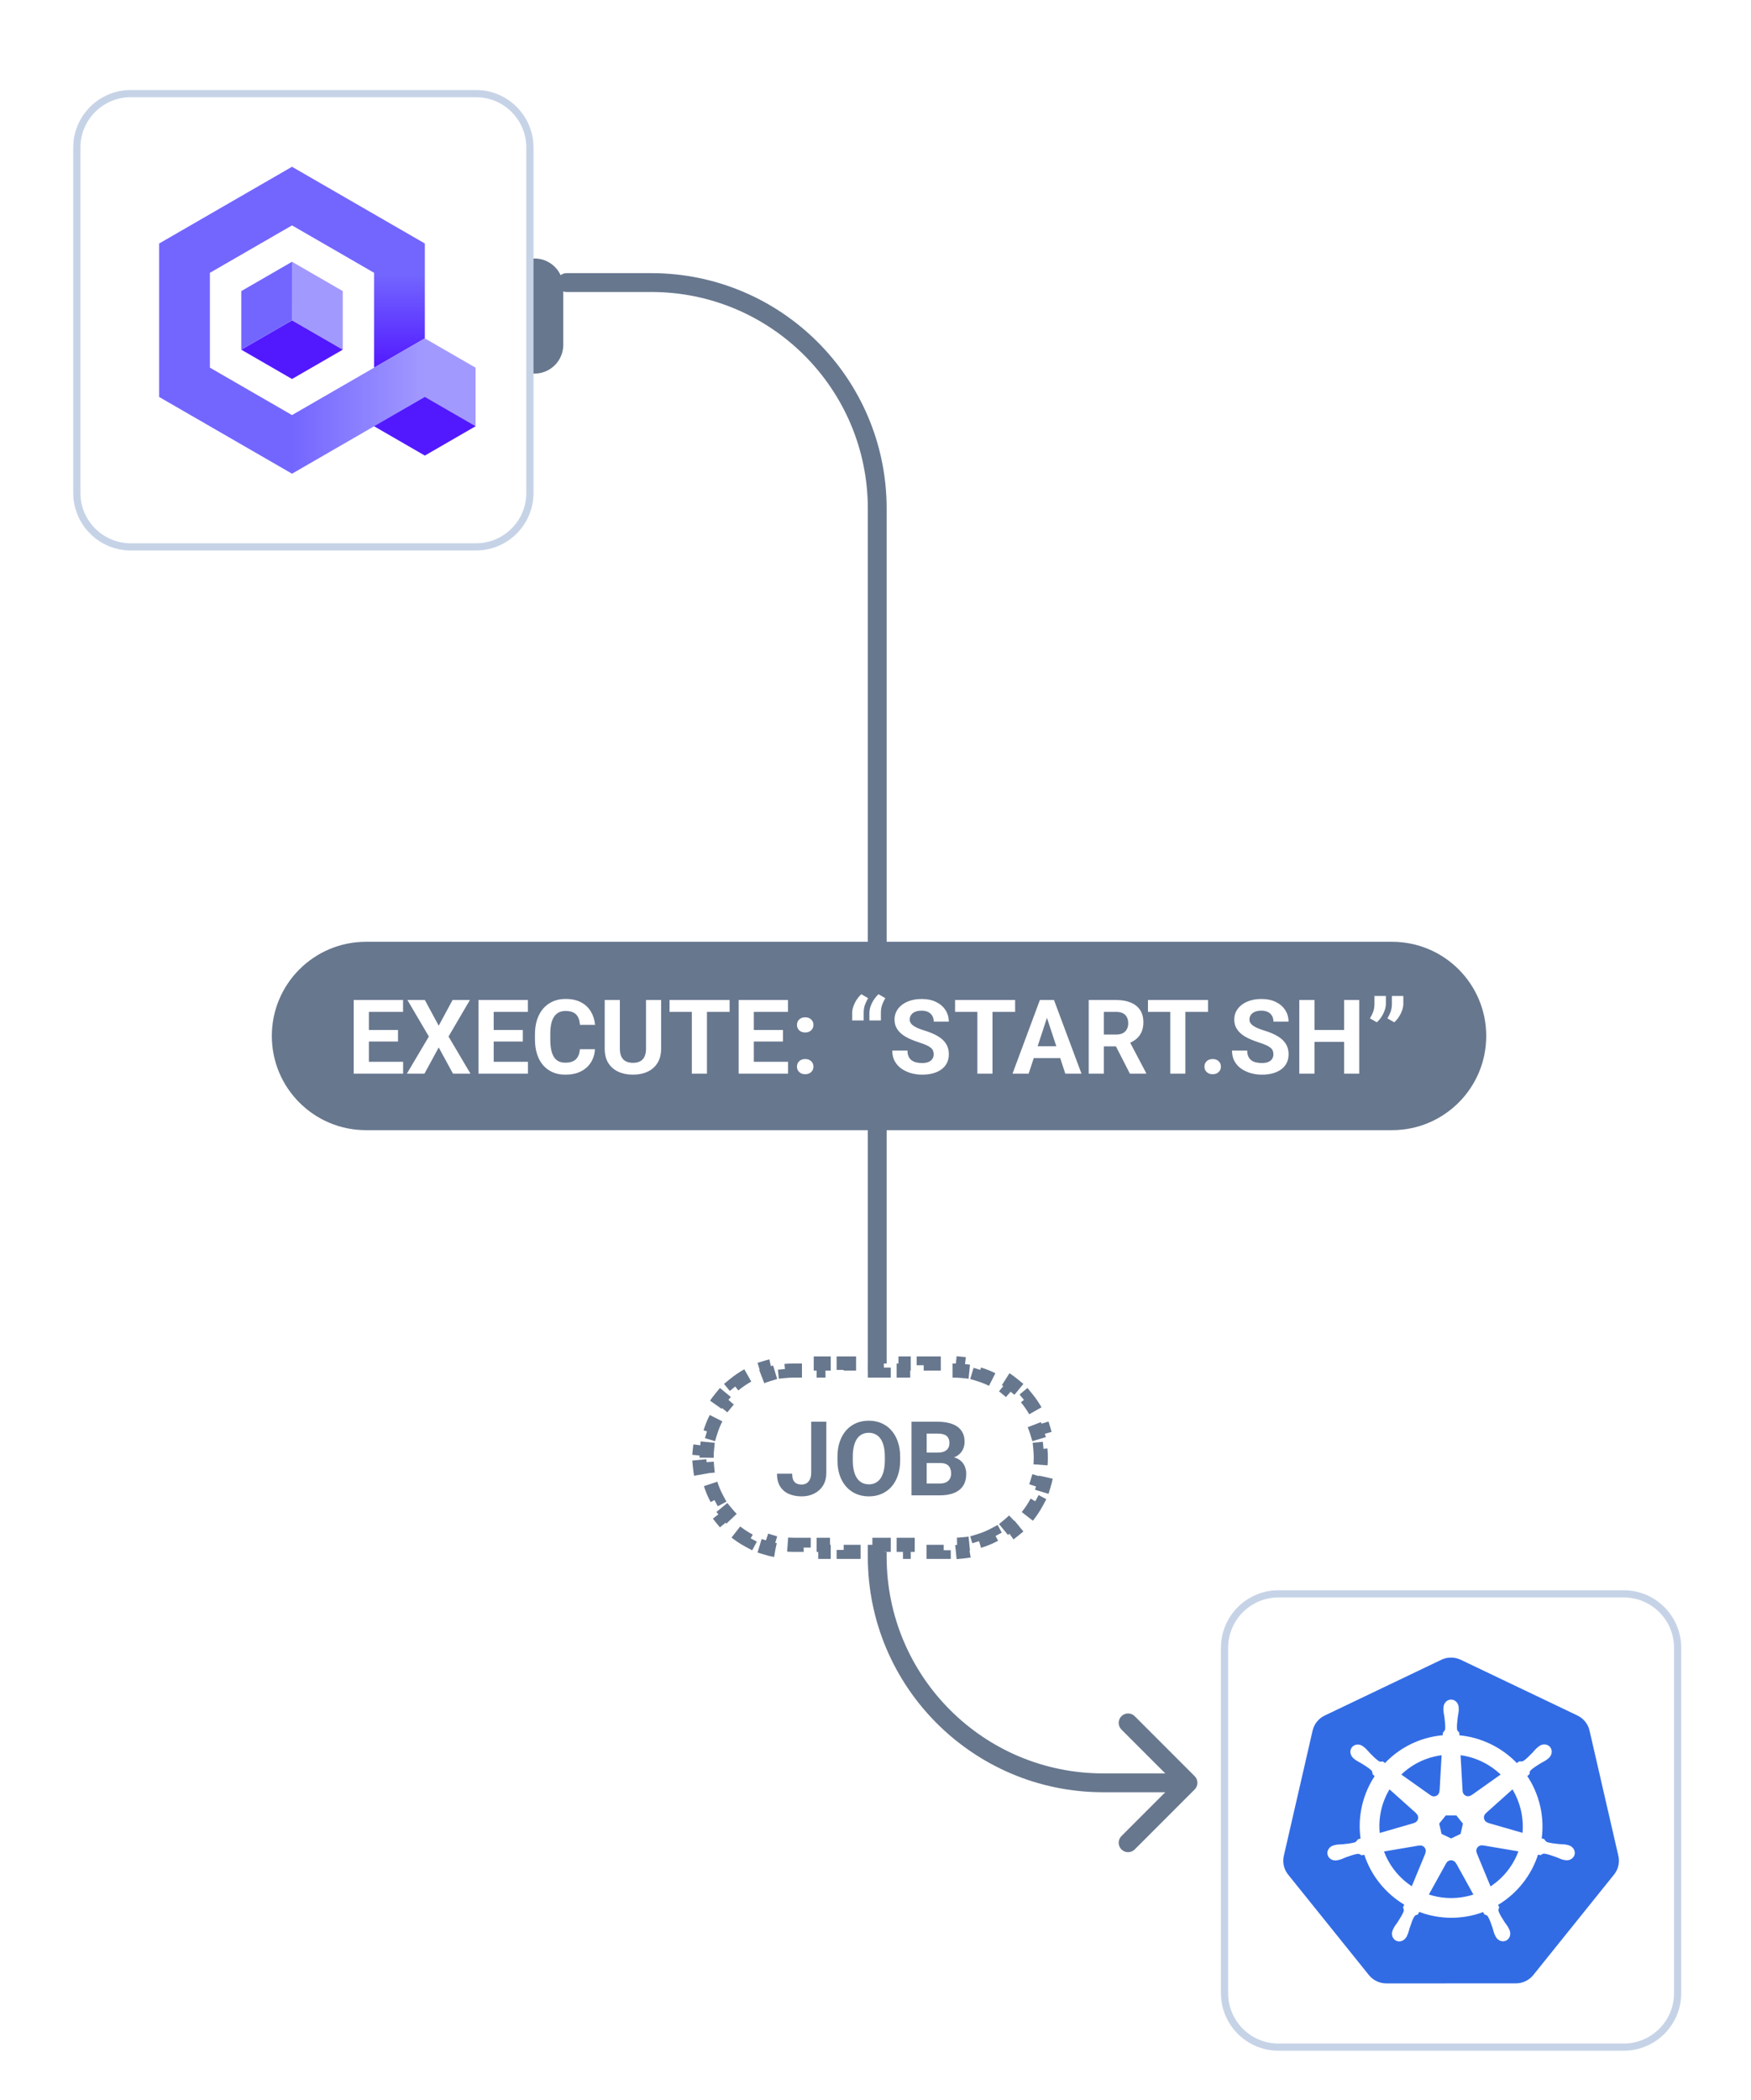 <svg width="186" height="223" viewBox="0 0 186 223" fill="none" xmlns="http://www.w3.org/2000/svg">
<g filter="url(#filter0_dd_23900_152267)">
<path d="M56.778 23.445C58.466 23.445 59.834 24.813 59.834 26.501L59.834 32.613C59.834 34.3 58.466 35.668 56.778 35.668C55.091 35.668 53.722 34.3 53.722 32.613L53.722 26.501C53.722 24.813 55.091 23.445 56.778 23.445Z" fill="#67778E"/>
<path d="M8.161 11.668C8.161 8.504 10.726 5.939 13.891 5.939H50.56C53.724 5.939 56.29 8.504 56.29 11.668V48.337C56.29 51.502 53.724 54.067 50.56 54.067H13.891C10.726 54.067 8.161 51.502 8.161 48.337V11.668Z" fill="white"/>
<path d="M8.161 11.668C8.161 8.504 10.726 5.939 13.891 5.939H50.56C53.724 5.939 56.29 8.504 56.29 11.668V48.337C56.29 51.502 53.724 54.067 50.56 54.067H13.891C10.726 54.067 8.161 51.502 8.161 48.337V11.668Z" stroke="#C6D3E7" stroke-width="0.764"/>
<path d="M45.128 31.929L44.039 38.778L50.517 41.263L50.516 35.039L45.128 31.929Z" fill="#A299FF"/>
<path d="M16.906 38.15V21.855L22.297 23.564V35.038L31.019 40.073L31.67 42.557L31.019 46.297L16.906 38.15Z" fill="#7366FF"/>
<path d="M31.02 19.932L22.297 24.967L16.906 21.855L31.017 13.708L45.129 21.855L42.152 24.227L39.742 24.968L31.02 19.932Z" fill="#7366FF"/>
<path d="M50.518 41.26L45.128 44.374L39.74 41.26V35.038L50.518 41.26Z" fill="#5219FF"/>
<path d="M31.021 23.795L31.018 30.018L36.41 33.129L36.409 26.905L31.021 23.795Z" fill="#A299FF"/>
<path d="M31.018 30.018L25.629 33.129L31.019 36.241L36.41 33.129L31.018 30.018Z" fill="#5219FF"/>
<path d="M31.021 23.795L25.63 26.908L25.629 33.129L31.018 30.018L31.021 23.795Z" fill="#7366FF"/>
<path d="M45.128 21.855V31.928L39.74 35.038V24.968L45.128 21.855Z" fill="url(#paint0_linear_23900_152267)"/>
<path d="M45.13 31.926L31.018 40.074V46.298L45.128 38.15L45.13 31.926Z" fill="url(#paint1_linear_23900_152267)"/>
</g>
<g filter="url(#filter1_dd_23900_152267)">
<path d="M130.077 170.964C130.077 167.8 132.643 165.235 135.807 165.235H172.476C175.641 165.235 178.206 167.8 178.206 170.964V207.633C178.206 210.798 175.641 213.363 172.476 213.363H135.807C132.643 213.363 130.077 210.798 130.077 207.633V170.964Z" fill="white"/>
<path d="M130.077 170.964C130.077 167.8 132.643 165.235 135.807 165.235H172.476C175.641 165.235 178.206 167.8 178.206 170.964V207.633C178.206 210.798 175.641 213.363 172.476 213.363H135.807C132.643 213.363 130.077 210.798 130.077 207.633V170.964Z" stroke="#C6D3E7" stroke-width="0.764"/>
<path d="M154.018 172.003C153.703 172.019 153.394 172.097 153.11 172.233L140.714 178.156C140.394 178.309 140.112 178.532 139.89 178.808C139.668 179.084 139.511 179.406 139.432 179.75L136.374 193.054C136.303 193.361 136.295 193.678 136.351 193.988C136.406 194.297 136.523 194.593 136.696 194.856C136.738 194.921 136.783 194.983 136.831 195.044L145.41 205.711C145.632 205.987 145.914 206.21 146.235 206.363C146.556 206.516 146.907 206.596 147.263 206.596L161.022 206.592C161.378 206.593 161.729 206.513 162.05 206.361C162.371 206.208 162.653 205.985 162.875 205.709L171.452 195.04C171.674 194.764 171.83 194.442 171.91 194.097C171.989 193.753 171.989 193.395 171.91 193.051L168.847 179.747C168.768 179.403 168.611 179.081 168.389 178.805C168.167 178.529 167.885 178.306 167.565 178.152L155.168 172.233C154.81 172.062 154.415 171.983 154.018 172.003Z" fill="#326CE5"/>
<path d="M154.141 176.531C153.731 176.531 153.399 176.9 153.399 177.356C153.399 177.363 153.4 177.369 153.4 177.376C153.4 177.438 153.397 177.513 153.399 177.566C153.409 177.829 153.466 178.03 153.5 178.272C153.563 178.79 153.615 179.219 153.583 179.618C153.551 179.768 153.441 179.906 153.342 180.001L153.324 180.315C152.873 180.352 152.425 180.421 151.983 180.521C150.057 180.959 148.398 181.951 147.135 183.291C147.045 183.229 146.956 183.165 146.868 183.101C146.735 183.119 146.601 183.159 146.427 183.058C146.095 182.834 145.792 182.526 145.427 182.154C145.259 181.977 145.137 181.807 144.938 181.636C144.893 181.597 144.824 181.544 144.773 181.504C144.618 181.38 144.434 181.315 144.257 181.309C144.029 181.302 143.809 181.391 143.665 181.571C143.41 181.891 143.492 182.381 143.848 182.665C143.851 182.668 143.855 182.67 143.859 182.673C143.908 182.712 143.967 182.763 144.012 182.796C144.224 182.952 144.417 183.032 144.628 183.156C145.071 183.43 145.439 183.657 145.731 183.931C145.845 184.053 145.865 184.267 145.88 184.359L146.118 184.572C144.845 186.488 144.256 188.854 144.604 191.265L144.293 191.355C144.211 191.461 144.095 191.627 143.974 191.677C143.593 191.797 143.163 191.841 142.644 191.896C142.401 191.916 142.191 191.904 141.933 191.953C141.876 191.964 141.797 191.984 141.734 191.999L141.728 192C141.725 192.001 141.72 192.003 141.717 192.004C141.28 192.109 140.999 192.511 141.089 192.907C141.18 193.303 141.607 193.544 142.047 193.449C142.05 193.449 142.055 193.449 142.058 193.448C142.063 193.447 142.067 193.444 142.072 193.443C142.133 193.43 142.21 193.415 142.264 193.4C142.518 193.332 142.702 193.232 142.93 193.145C143.421 192.969 143.827 192.822 144.223 192.765C144.389 192.752 144.563 192.867 144.65 192.915L144.973 192.86C145.717 195.167 147.277 197.032 149.252 198.202L149.117 198.525C149.166 198.651 149.219 198.821 149.183 198.945C149.039 199.318 148.792 199.713 148.512 200.152C148.375 200.355 148.236 200.513 148.114 200.745C148.084 200.8 148.047 200.886 148.018 200.945C147.828 201.353 147.968 201.822 148.334 201.999C148.703 202.176 149.16 201.989 149.358 201.58C149.358 201.58 149.359 201.579 149.36 201.579C149.36 201.578 149.359 201.578 149.36 201.577C149.388 201.519 149.428 201.443 149.452 201.388C149.557 201.148 149.592 200.941 149.666 200.708C149.862 200.215 149.97 199.698 150.24 199.376C150.314 199.287 150.435 199.253 150.56 199.22L150.728 198.915C152.449 199.576 154.376 199.754 156.302 199.317C156.734 199.218 157.16 199.09 157.575 198.933C157.622 199.017 157.71 199.178 157.733 199.218C157.86 199.26 157.999 199.281 158.112 199.448C158.314 199.794 158.452 200.202 158.621 200.696C158.695 200.929 158.731 201.135 158.836 201.376C158.86 201.431 158.9 201.508 158.928 201.566C159.126 201.976 159.585 202.164 159.954 201.986C160.32 201.81 160.46 201.34 160.27 200.932C160.241 200.873 160.202 200.788 160.173 200.732C160.05 200.5 159.911 200.344 159.775 200.141C159.494 199.701 159.261 199.336 159.117 198.963C159.057 198.77 159.127 198.651 159.174 198.525C159.146 198.493 159.086 198.311 159.05 198.226C161.103 197.014 162.617 195.08 163.328 192.845C163.424 192.861 163.59 192.89 163.645 192.901C163.756 192.827 163.859 192.731 164.06 192.747C164.456 192.804 164.863 192.952 165.354 193.128C165.582 193.215 165.766 193.316 166.019 193.384C166.073 193.399 166.15 193.412 166.211 193.426C166.216 193.427 166.22 193.429 166.225 193.43C166.229 193.431 166.233 193.431 166.237 193.432C166.676 193.527 167.104 193.286 167.194 192.89C167.284 192.494 167.004 192.092 166.566 191.986C166.503 191.972 166.412 191.947 166.351 191.935C166.092 191.887 165.882 191.899 165.639 191.878C165.12 191.824 164.691 191.78 164.309 191.66C164.153 191.599 164.042 191.414 163.989 191.338L163.689 191.251C163.844 190.127 163.802 188.957 163.534 187.787C163.262 186.606 162.783 185.525 162.143 184.573C162.22 184.504 162.365 184.375 162.406 184.337C162.419 184.204 162.408 184.065 162.546 183.917C162.838 183.643 163.206 183.416 163.649 183.142C163.86 183.018 164.055 182.938 164.266 182.782C164.314 182.747 164.379 182.691 164.429 182.65C164.785 182.367 164.867 181.877 164.612 181.557C164.356 181.236 163.861 181.206 163.505 181.49C163.454 181.53 163.386 181.582 163.34 181.622C163.141 181.793 163.018 181.962 162.85 182.14C162.484 182.512 162.182 182.822 161.85 183.045C161.706 183.129 161.495 183.1 161.4 183.094L161.118 183.296C159.509 181.608 157.318 180.53 154.959 180.32C154.952 180.221 154.944 180.043 154.941 179.989C154.845 179.896 154.728 179.817 154.699 179.618C154.667 179.219 154.72 178.79 154.783 178.272C154.817 178.03 154.875 177.829 154.884 177.566C154.887 177.507 154.883 177.42 154.883 177.356C154.883 176.9 154.551 176.531 154.141 176.531ZM153.212 182.286L152.991 186.178L152.976 186.186C152.961 186.534 152.674 186.812 152.323 186.812C152.178 186.812 152.045 186.766 151.937 186.687L151.931 186.69L148.74 184.428C149.721 183.463 150.975 182.75 152.421 182.422C152.682 182.363 152.946 182.318 153.212 182.286ZM155.071 182.286C156.759 182.493 158.32 183.258 159.517 184.429L156.346 186.677L156.335 186.672C156.053 186.878 155.657 186.827 155.438 186.552C155.351 186.444 155.301 186.311 155.295 186.173L155.292 186.171L155.071 182.286ZM147.583 185.881L150.496 188.487L150.493 188.503C150.756 188.732 150.795 189.129 150.576 189.404C150.489 189.512 150.37 189.591 150.236 189.627L150.233 189.64L146.498 190.718C146.308 188.98 146.718 187.29 147.583 185.881ZM160.679 185.883C161.111 186.585 161.439 187.368 161.634 188.218C161.827 189.057 161.876 189.895 161.796 190.705L158.042 189.624L158.039 189.608C157.703 189.516 157.496 189.174 157.575 188.831C157.605 188.697 157.678 188.575 157.782 188.484L157.781 188.476L160.679 185.883V185.883ZM153.543 188.689H154.737L155.479 189.616L155.213 190.773L154.141 191.289L153.066 190.772L152.8 189.615L153.543 188.689ZM157.37 191.863C157.421 191.86 157.471 191.865 157.521 191.874L157.527 191.866L161.39 192.519C160.825 194.107 159.743 195.483 158.297 196.404L156.798 192.782L156.803 192.776C156.665 192.456 156.803 192.08 157.12 191.928C157.201 191.888 157.286 191.867 157.37 191.863ZM150.882 191.878C151.176 191.883 151.441 192.087 151.509 192.387C151.541 192.528 151.526 192.667 151.473 192.79L151.484 192.804L150 196.39C148.613 195.5 147.508 194.167 146.917 192.531L150.747 191.882L150.753 191.889C150.796 191.882 150.839 191.878 150.882 191.878ZM154.117 193.449C154.223 193.446 154.328 193.468 154.423 193.514C154.553 193.577 154.653 193.675 154.716 193.793H154.731L156.619 197.205C156.371 197.288 156.119 197.358 155.864 197.416C154.42 197.744 152.981 197.644 151.677 197.2L153.561 193.795H153.564C153.618 193.694 153.697 193.609 153.794 193.548C153.891 193.488 154.003 193.454 154.117 193.449L154.117 193.449Z" fill="white" stroke="white" stroke-width="0.145"/>
</g>
<path d="M60.172 29.003C59.62 29.003 59.172 29.451 59.172 30.003C59.172 30.555 59.62 31.003 60.172 31.003V29.003ZM126.903 190.006C127.293 189.615 127.293 188.982 126.903 188.592L120.539 182.228C120.148 181.837 119.515 181.837 119.124 182.228C118.734 182.618 118.734 183.251 119.124 183.642L124.781 189.299L119.124 194.956C118.734 195.346 118.734 195.979 119.124 196.37C119.515 196.76 120.148 196.76 120.539 196.37L126.903 190.006ZM60.172 31.003H69.184V29.003H60.172V31.003ZM92.184 54.003V165.299H94.184V54.003H92.184ZM117.184 190.299H126.195V188.299H117.184V190.299ZM92.184 165.299C92.184 179.106 103.377 190.299 117.184 190.299V188.299C104.481 188.299 94.184 178.001 94.184 165.299H92.184ZM69.184 31.003C81.886 31.003 92.184 41.3 92.184 54.003H94.184C94.184 40.196 82.991 29.003 69.184 29.003V31.003Z" fill="#67778E"/>
<path d="M28.875 110C28.875 104.477 33.352 100 38.875 100H147.875C153.398 100 157.875 104.477 157.875 110C157.875 115.523 153.398 120 147.875 120H38.875C33.352 120 28.875 115.523 28.875 110Z" fill="#67778E"/>
<path d="M42.821 112.743V114H38.658V112.743H42.821ZM39.185 106.18V114H37.573V106.18H39.185ZM42.278 109.365V110.589H38.658V109.365H42.278ZM42.815 106.18V107.442H38.658V106.18H42.815ZM45.131 106.18L46.603 108.908L48.075 106.18H49.917L47.645 110.058L49.976 114H48.118L46.603 111.218L45.088 114H43.219L45.556 110.058L43.278 106.18H45.131ZM56.079 112.743V114H51.916V112.743H56.079ZM52.443 106.18V114H50.831V106.18H52.443ZM55.536 109.365V110.589H51.916V109.365H55.536ZM56.073 106.18V107.442H51.916V106.18H56.073ZM61.596 111.406H63.202C63.17 111.932 63.025 112.399 62.767 112.808C62.513 113.216 62.156 113.535 61.698 113.764C61.243 113.993 60.695 114.107 60.054 114.107C59.553 114.107 59.104 114.021 58.706 113.85C58.309 113.674 57.969 113.424 57.686 113.098C57.406 112.772 57.193 112.378 57.047 111.916C56.9 111.454 56.826 110.937 56.826 110.364V109.821C56.826 109.248 56.901 108.731 57.052 108.269C57.206 107.804 57.424 107.408 57.707 107.082C57.994 106.756 58.336 106.506 58.733 106.33C59.13 106.155 59.575 106.067 60.065 106.067C60.717 106.067 61.266 106.185 61.714 106.421C62.165 106.658 62.514 106.984 62.761 107.399C63.012 107.814 63.162 108.287 63.213 108.817H61.601C61.583 108.502 61.521 108.235 61.413 108.017C61.306 107.795 61.143 107.628 60.925 107.517C60.71 107.403 60.423 107.345 60.065 107.345C59.797 107.345 59.562 107.395 59.361 107.496C59.161 107.596 58.993 107.748 58.857 107.952C58.721 108.156 58.618 108.414 58.55 108.726C58.486 109.034 58.454 109.395 58.454 109.811V110.364C58.454 110.768 58.484 111.125 58.545 111.433C58.606 111.737 58.699 111.995 58.824 112.206C58.953 112.414 59.118 112.571 59.319 112.679C59.523 112.783 59.768 112.834 60.054 112.834C60.391 112.834 60.669 112.781 60.887 112.673C61.105 112.566 61.272 112.407 61.386 112.195C61.505 111.984 61.574 111.721 61.596 111.406ZM68.622 106.18H70.228V111.347C70.228 111.948 70.099 112.455 69.841 112.867C69.587 113.278 69.235 113.588 68.783 113.796C68.336 114.004 67.82 114.107 67.237 114.107C66.653 114.107 66.134 114.004 65.679 113.796C65.228 113.588 64.873 113.278 64.615 112.867C64.361 112.455 64.234 111.948 64.234 111.347V106.18H65.845V111.347C65.845 111.698 65.901 111.984 66.012 112.206C66.123 112.428 66.282 112.591 66.49 112.695C66.701 112.799 66.95 112.851 67.237 112.851C67.53 112.851 67.779 112.799 67.983 112.695C68.191 112.591 68.348 112.428 68.456 112.206C68.567 111.984 68.622 111.698 68.622 111.347V106.18ZM75.096 106.18V114H73.49V106.18H75.096ZM77.502 106.18V107.442H71.121V106.18H77.502ZM83.712 112.743V114H79.549V112.743H83.712ZM80.076 106.18V114H78.464V106.18H80.076ZM83.169 109.365V110.589H79.549V109.365H83.169ZM83.706 106.18V107.442H79.549V106.18H83.706ZM84.658 113.253C84.658 113.024 84.737 112.833 84.894 112.679C85.056 112.525 85.269 112.448 85.534 112.448C85.799 112.448 86.01 112.525 86.167 112.679C86.329 112.833 86.409 113.024 86.409 113.253C86.409 113.483 86.329 113.674 86.167 113.828C86.01 113.982 85.799 114.059 85.534 114.059C85.269 114.059 85.056 113.982 84.894 113.828C84.737 113.674 84.658 113.483 84.658 113.253ZM84.658 108.822C84.658 108.593 84.737 108.402 84.894 108.248C85.056 108.094 85.269 108.017 85.534 108.017C85.799 108.017 86.01 108.094 86.167 108.248C86.329 108.402 86.409 108.593 86.409 108.822C86.409 109.051 86.329 109.243 86.167 109.397C86.01 109.551 85.799 109.628 85.534 109.628C85.269 109.628 85.056 109.551 84.894 109.397C84.737 109.243 84.658 109.051 84.658 108.822ZM90.525 108.35V107.549C90.525 107.317 90.57 107.077 90.66 106.83C90.749 106.583 90.867 106.35 91.014 106.131C91.161 105.909 91.322 105.721 91.498 105.567L92.217 105.986C92.088 106.201 91.977 106.432 91.884 106.679C91.791 106.926 91.745 107.216 91.745 107.549V108.35H90.525ZM92.352 108.35V107.549C92.352 107.317 92.396 107.077 92.486 106.83C92.575 106.583 92.694 106.35 92.84 106.131C92.987 105.909 93.148 105.721 93.324 105.567L94.043 105.986C93.915 106.201 93.804 106.432 93.71 106.679C93.617 106.926 93.571 107.216 93.571 107.549V108.35H92.352ZM99.179 111.954C99.179 111.814 99.158 111.689 99.115 111.578C99.075 111.463 99 111.359 98.889 111.266C98.778 111.169 98.623 111.075 98.422 110.981C98.221 110.888 97.962 110.792 97.643 110.691C97.289 110.577 96.952 110.448 96.633 110.305C96.318 110.161 96.039 109.995 95.796 109.805C95.556 109.612 95.366 109.388 95.226 109.134C95.09 108.88 95.022 108.584 95.022 108.248C95.022 107.922 95.094 107.626 95.237 107.361C95.38 107.093 95.581 106.864 95.838 106.674C96.096 106.48 96.401 106.332 96.751 106.228C97.106 106.124 97.495 106.072 97.917 106.072C98.493 106.072 98.997 106.176 99.426 106.384C99.856 106.591 100.189 106.876 100.425 107.238C100.665 107.599 100.785 108.013 100.785 108.479H99.185C99.185 108.249 99.136 108.049 99.04 107.877C98.947 107.701 98.803 107.564 98.61 107.463C98.42 107.363 98.18 107.313 97.89 107.313C97.611 107.313 97.378 107.356 97.192 107.442C97.006 107.524 96.866 107.637 96.773 107.78C96.68 107.92 96.633 108.077 96.633 108.253C96.633 108.385 96.666 108.505 96.73 108.613C96.798 108.72 96.898 108.82 97.031 108.914C97.163 109.007 97.326 109.094 97.52 109.177C97.713 109.259 97.937 109.34 98.191 109.418C98.617 109.547 98.991 109.692 99.314 109.854C99.639 110.015 99.912 110.195 100.13 110.396C100.348 110.597 100.513 110.824 100.624 111.078C100.735 111.332 100.791 111.621 100.791 111.943C100.791 112.283 100.724 112.587 100.592 112.856C100.459 113.125 100.268 113.352 100.017 113.538C99.766 113.724 99.468 113.866 99.12 113.962C98.773 114.059 98.384 114.107 97.955 114.107C97.568 114.107 97.187 114.057 96.811 113.957C96.435 113.853 96.093 113.697 95.785 113.49C95.48 113.282 95.237 113.017 95.054 112.695C94.872 112.373 94.78 111.991 94.78 111.551H96.397C96.397 111.794 96.435 112 96.51 112.168C96.585 112.337 96.691 112.473 96.827 112.577C96.966 112.681 97.131 112.756 97.321 112.802C97.514 112.849 97.725 112.872 97.955 112.872C98.234 112.872 98.463 112.833 98.642 112.754C98.825 112.675 98.959 112.566 99.045 112.426C99.135 112.287 99.179 112.129 99.179 111.954ZM105.427 106.18V114H103.821V106.18H105.427ZM107.833 106.18V107.442H101.452V106.18H107.833ZM111.395 107.517L109.268 114H107.555L110.461 106.18H111.551L111.395 107.517ZM113.162 114L111.03 107.517L110.858 106.18H111.959L114.881 114H113.162ZM113.066 111.089V112.351H108.935V111.089H113.066ZM115.65 106.18H118.567C119.165 106.18 119.678 106.269 120.108 106.448C120.541 106.627 120.874 106.892 121.107 107.243C121.34 107.594 121.456 108.026 121.456 108.538C121.456 108.957 121.385 109.316 121.241 109.617C121.102 109.914 120.903 110.163 120.645 110.364C120.391 110.561 120.092 110.718 119.748 110.836L119.238 111.105H116.703L116.692 109.848H118.577C118.86 109.848 119.095 109.798 119.281 109.698C119.467 109.597 119.607 109.458 119.7 109.279C119.797 109.1 119.845 108.892 119.845 108.656C119.845 108.405 119.798 108.188 119.705 108.006C119.612 107.823 119.471 107.684 119.281 107.587C119.091 107.49 118.853 107.442 118.567 107.442H117.261V114H115.65V106.18ZM120.022 114L118.239 110.514L119.942 110.503L121.746 113.925V114H120.022ZM125.915 106.18V114H124.309V106.18H125.915ZM128.322 106.18V107.442H121.941V106.18H128.322ZM127.941 113.253C127.941 113.024 128.02 112.833 128.178 112.679C128.339 112.525 128.552 112.448 128.817 112.448C129.082 112.448 129.293 112.525 129.451 112.679C129.612 112.833 129.692 113.024 129.692 113.253C129.692 113.483 129.612 113.674 129.451 113.828C129.293 113.982 129.082 114.059 128.817 114.059C128.552 114.059 128.339 113.982 128.178 113.828C128.02 113.674 127.941 113.483 127.941 113.253ZM135.268 111.954C135.268 111.814 135.247 111.689 135.204 111.578C135.165 111.463 135.089 111.359 134.978 111.266C134.867 111.169 134.712 111.075 134.511 110.981C134.311 110.888 134.051 110.792 133.732 110.691C133.378 110.577 133.041 110.448 132.723 110.305C132.407 110.161 132.128 109.995 131.885 109.805C131.645 109.612 131.455 109.388 131.315 109.134C131.179 108.88 131.111 108.584 131.111 108.248C131.111 107.922 131.183 107.626 131.326 107.361C131.469 107.093 131.67 106.864 131.928 106.674C132.185 106.48 132.49 106.332 132.841 106.228C133.195 106.124 133.584 106.072 134.006 106.072C134.583 106.072 135.086 106.176 135.516 106.384C135.945 106.591 136.278 106.876 136.515 107.238C136.754 107.599 136.874 108.013 136.874 108.479H135.274C135.274 108.249 135.225 108.049 135.129 107.877C135.036 107.701 134.892 107.564 134.699 107.463C134.509 107.363 134.269 107.313 133.979 107.313C133.7 107.313 133.467 107.356 133.281 107.442C133.095 107.524 132.955 107.637 132.862 107.78C132.769 107.92 132.723 108.077 132.723 108.253C132.723 108.385 132.755 108.505 132.819 108.613C132.887 108.72 132.988 108.82 133.12 108.914C133.253 109.007 133.415 109.094 133.609 109.177C133.802 109.259 134.026 109.34 134.28 109.418C134.706 109.547 135.08 109.692 135.403 109.854C135.729 110.015 136.001 110.195 136.219 110.396C136.438 110.597 136.602 110.824 136.713 111.078C136.824 111.332 136.88 111.621 136.88 111.943C136.88 112.283 136.814 112.587 136.681 112.856C136.549 113.125 136.357 113.352 136.106 113.538C135.856 113.724 135.557 113.866 135.209 113.962C134.862 114.059 134.474 114.107 134.044 114.107C133.657 114.107 133.276 114.057 132.9 113.957C132.524 113.853 132.182 113.697 131.874 113.49C131.57 113.282 131.326 113.017 131.143 112.695C130.961 112.373 130.87 111.991 130.87 111.551H132.486C132.486 111.794 132.524 112 132.599 112.168C132.674 112.337 132.78 112.473 132.916 112.577C133.056 112.681 133.22 112.756 133.41 112.802C133.603 112.849 133.815 112.872 134.044 112.872C134.323 112.872 134.552 112.833 134.731 112.754C134.914 112.675 135.048 112.566 135.134 112.426C135.224 112.287 135.268 112.129 135.268 111.954ZM143.235 109.365V110.622H139.153V109.365H143.235ZM139.631 106.18V114H138.019V106.18H139.631ZM144.384 106.18V114H142.778V106.18H144.384ZM147.216 105.75V106.566C147.216 106.799 147.171 107.039 147.082 107.286C146.996 107.533 146.879 107.768 146.732 107.99C146.586 108.208 146.424 108.394 146.249 108.548L145.524 108.129C145.656 107.918 145.769 107.689 145.862 107.442C145.955 107.191 146.002 106.901 146.002 106.572V105.75H147.216ZM149.069 105.75V106.566C149.069 106.799 149.024 107.039 148.935 107.286C148.849 107.533 148.732 107.768 148.585 107.99C148.439 108.208 148.278 108.394 148.102 108.548L147.377 108.129C147.509 107.918 147.622 107.689 147.715 107.442C147.808 107.191 147.855 106.901 147.855 106.572V105.75H149.069Z" fill="white"/>
<path d="M75.059 154.776C75.059 154.47 75.073 154.167 75.103 153.868L74.356 153.796C74.421 153.134 74.549 152.49 74.737 151.873L75.454 152.09C75.632 151.505 75.865 150.945 76.149 150.416L75.488 150.062C75.798 149.482 76.164 148.937 76.578 148.432L77.158 148.908C77.543 148.44 77.972 148.01 78.441 147.625L77.965 147.046C78.469 146.632 79.014 146.266 79.594 145.955L79.948 146.617C80.477 146.333 81.038 146.099 81.622 145.922L81.405 145.204C82.023 145.017 82.666 144.888 83.328 144.824L83.401 145.57C83.699 145.541 84.002 145.526 84.309 145.526H85.371V144.776H87.496V145.526H89.621V144.776H91.746V145.526H93.871V144.776H95.996V145.526H98.121V144.776H100.246V145.526H101.309C101.615 145.526 101.918 145.541 102.216 145.57L102.289 144.824C102.951 144.888 103.594 145.017 104.212 145.204L103.995 145.922C104.58 146.099 105.14 146.333 105.669 146.617L106.023 145.955C106.603 146.266 107.148 146.632 107.653 147.046L107.177 147.625C107.645 148.01 108.075 148.44 108.46 148.908L109.039 148.432C109.453 148.937 109.819 149.482 110.13 150.062L109.468 150.416C109.752 150.945 109.986 151.505 110.163 152.09L110.88 151.873C111.068 152.49 111.197 153.134 111.261 153.796L110.515 153.868C110.544 154.167 110.559 154.47 110.559 154.776C110.559 155.083 110.544 155.386 110.515 155.684L111.261 155.757C111.197 156.419 111.068 157.062 110.88 157.68L110.163 157.463C109.986 158.047 109.752 158.608 109.468 159.137L110.13 159.491C109.819 160.071 109.453 160.616 109.039 161.12L108.46 160.644C108.075 161.113 107.645 161.542 107.177 161.927L107.653 162.507C107.148 162.921 106.603 163.287 106.023 163.597L105.669 162.936C105.14 163.22 104.58 163.453 103.995 163.63L104.212 164.348C103.594 164.535 102.951 164.664 102.289 164.729L102.216 163.982C101.918 164.011 101.615 164.026 101.309 164.026H100.246V164.776H98.121V164.026H95.996V164.776H93.871V164.026H91.746V164.776H89.621V164.026H87.496V164.776H85.371V164.026H84.309C84.002 164.026 83.699 164.011 83.401 163.982L83.328 164.729C82.666 164.664 82.023 164.535 81.405 164.348L81.622 163.63C81.038 163.453 80.477 163.22 79.948 162.936L79.594 163.597C79.014 163.287 78.469 162.921 77.965 162.507L78.441 161.927C77.972 161.542 77.543 161.113 77.158 160.644L76.578 161.12C76.164 160.616 75.798 160.071 75.488 159.491L76.149 159.137C75.865 158.608 75.632 158.047 75.454 157.463L74.737 157.68C74.549 157.062 74.421 156.419 74.356 155.757L75.103 155.684C75.073 155.386 75.059 155.083 75.059 154.776Z" fill="white"/>
<path d="M75.059 154.776C75.059 154.47 75.073 154.167 75.103 153.868L74.356 153.796C74.421 153.134 74.549 152.49 74.737 151.873L75.454 152.09C75.632 151.505 75.865 150.945 76.149 150.416L75.488 150.062C75.798 149.482 76.164 148.937 76.578 148.432L77.158 148.908C77.543 148.44 77.972 148.01 78.441 147.625L77.965 147.046C78.469 146.632 79.014 146.266 79.594 145.955L79.948 146.617C80.477 146.333 81.038 146.099 81.622 145.922L81.405 145.204C82.023 145.017 82.666 144.888 83.328 144.824L83.401 145.57C83.699 145.541 84.002 145.526 84.309 145.526H85.371V144.776H87.496V145.526H89.621V144.776H91.746V145.526H93.871V144.776H95.996V145.526H98.121V144.776H100.246V145.526H101.309C101.615 145.526 101.918 145.541 102.216 145.57L102.289 144.824C102.951 144.888 103.594 145.017 104.212 145.204L103.995 145.922C104.58 146.099 105.14 146.333 105.669 146.617L106.023 145.955C106.603 146.266 107.148 146.632 107.653 147.046L107.177 147.625C107.645 148.01 108.075 148.44 108.46 148.908L109.039 148.432C109.453 148.937 109.819 149.482 110.13 150.062L109.468 150.416C109.752 150.945 109.986 151.505 110.163 152.09L110.88 151.873C111.068 152.49 111.197 153.134 111.261 153.796L110.515 153.868C110.544 154.167 110.559 154.47 110.559 154.776C110.559 155.083 110.544 155.386 110.515 155.684L111.261 155.757C111.197 156.419 111.068 157.062 110.88 157.68L110.163 157.463C109.986 158.047 109.752 158.608 109.468 159.137L110.13 159.491C109.819 160.071 109.453 160.616 109.039 161.12L108.46 160.644C108.075 161.113 107.645 161.542 107.177 161.927L107.653 162.507C107.148 162.921 106.603 163.287 106.023 163.597L105.669 162.936C105.14 163.22 104.58 163.453 103.995 163.63L104.212 164.348C103.594 164.535 102.951 164.664 102.289 164.729L102.216 163.982C101.918 164.011 101.615 164.026 101.309 164.026H100.246V164.776H98.121V164.026H95.996V164.776H93.871V164.026H91.746V164.776H89.621V164.026H87.496V164.776H85.371V164.026H84.309C84.002 164.026 83.699 164.011 83.401 163.982L83.328 164.729C82.666 164.664 82.023 164.535 81.405 164.348L81.622 163.63C81.038 163.453 80.477 163.22 79.948 162.936L79.594 163.597C79.014 163.287 78.469 162.921 77.965 162.507L78.441 161.927C77.972 161.542 77.543 161.113 77.158 160.644L76.578 161.12C76.164 160.616 75.798 160.071 75.488 159.491L76.149 159.137C75.865 158.608 75.632 158.047 75.454 157.463L74.737 157.68C74.549 157.062 74.421 156.419 74.356 155.757L75.103 155.684C75.073 155.386 75.059 155.083 75.059 154.776Z" stroke="#67778E" stroke-width="1.5" stroke-dasharray="2 2"/>
<path d="M86.17 156.375V150.956H87.776V156.375C87.776 156.898 87.662 157.348 87.433 157.724C87.204 158.096 86.89 158.382 86.493 158.583C86.099 158.784 85.655 158.884 85.161 158.884C84.649 158.884 84.196 158.798 83.802 158.626C83.408 158.454 83.098 158.191 82.873 157.836C82.647 157.478 82.534 157.025 82.534 156.478H84.151C84.151 156.764 84.19 156.991 84.269 157.16C84.351 157.328 84.468 157.448 84.618 157.52C84.769 157.591 84.949 157.627 85.161 157.627C85.365 157.627 85.542 157.579 85.692 157.482C85.843 157.385 85.959 157.244 86.041 157.058C86.127 156.871 86.17 156.644 86.17 156.375ZM95.619 154.684V155.054C95.619 155.649 95.539 156.182 95.377 156.655C95.216 157.127 94.989 157.53 94.695 157.863C94.402 158.193 94.051 158.445 93.643 158.621C93.238 158.796 92.789 158.884 92.294 158.884C91.804 158.884 91.355 158.796 90.946 158.621C90.542 158.445 90.191 158.193 89.894 157.863C89.596 157.53 89.365 157.127 89.201 156.655C89.04 156.182 88.959 155.649 88.959 155.054V154.684C88.959 154.086 89.04 153.552 89.201 153.083C89.362 152.61 89.589 152.208 89.883 151.875C90.18 151.542 90.531 151.287 90.936 151.112C91.344 150.936 91.793 150.849 92.284 150.849C92.778 150.849 93.227 150.936 93.632 151.112C94.04 151.287 94.391 151.542 94.685 151.875C94.982 152.208 95.211 152.61 95.372 153.083C95.537 153.552 95.619 154.086 95.619 154.684ZM93.992 155.054V154.673C93.992 154.257 93.954 153.892 93.879 153.577C93.804 153.262 93.693 152.997 93.546 152.782C93.399 152.567 93.22 152.406 93.009 152.299C92.798 152.188 92.556 152.132 92.284 152.132C92.012 152.132 91.77 152.188 91.559 152.299C91.351 152.406 91.174 152.567 91.027 152.782C90.884 152.997 90.775 153.262 90.699 153.577C90.624 153.892 90.587 154.257 90.587 154.673V155.054C90.587 155.466 90.624 155.831 90.699 156.15C90.775 156.465 90.885 156.732 91.032 156.95C91.179 157.165 91.358 157.328 91.569 157.439C91.781 157.55 92.022 157.605 92.294 157.605C92.567 157.605 92.808 157.55 93.02 157.439C93.231 157.328 93.408 157.165 93.551 156.95C93.695 156.732 93.804 156.465 93.879 156.15C93.954 155.831 93.992 155.466 93.992 155.054ZM99.885 155.344H97.876L97.865 154.238H99.552C99.849 154.238 100.093 154.2 100.282 154.125C100.472 154.046 100.614 153.933 100.707 153.787C100.803 153.636 100.852 153.454 100.852 153.239C100.852 152.995 100.805 152.798 100.712 152.648C100.623 152.498 100.481 152.388 100.288 152.32C100.098 152.252 99.853 152.218 99.552 152.218H98.435V158.776H96.823V150.956H99.552C100.007 150.956 100.413 150.999 100.771 151.085C101.133 151.171 101.439 151.302 101.69 151.477C101.94 151.653 102.132 151.875 102.264 152.143C102.397 152.408 102.463 152.723 102.463 153.088C102.463 153.411 102.39 153.708 102.243 153.98C102.1 154.252 101.872 154.474 101.561 154.646C101.253 154.818 100.85 154.913 100.352 154.931L99.885 155.344ZM99.815 158.776H97.436L98.064 157.52H99.815C100.098 157.52 100.329 157.475 100.508 157.385C100.687 157.292 100.819 157.167 100.905 157.009C100.991 156.852 101.034 156.671 101.034 156.467C101.034 156.238 100.995 156.039 100.916 155.871C100.841 155.702 100.719 155.573 100.551 155.484C100.383 155.391 100.161 155.344 99.885 155.344H98.333L98.343 154.238H100.277L100.648 154.673C101.124 154.666 101.507 154.75 101.797 154.925C102.091 155.097 102.304 155.321 102.436 155.597C102.572 155.872 102.64 156.168 102.64 156.483C102.64 156.984 102.531 157.407 102.313 157.75C102.094 158.091 101.774 158.347 101.351 158.519C100.932 158.69 100.42 158.776 99.815 158.776Z" fill="#67778E"/>
<defs>
<filter id="filter0_dd_23900_152267" x="0.779" y="0.557" width="66.055" height="62.893" filterUnits="userSpaceOnUse" color-interpolation-filters="sRGB">
<feFlood flood-opacity="0" result="BackgroundImageFix"/>
<feColorMatrix in="SourceAlpha" type="matrix" values="0 0 0 0 0 0 0 0 0 0 0 0 0 0 0 0 0 0 127 0" result="hardAlpha"/>
<feMorphology radius="1" operator="erode" in="SourceAlpha" result="effect1_dropShadow_23900_152267"/>
<feOffset dy="2"/>
<feGaussianBlur stdDeviation="4"/>
<feColorMatrix type="matrix" values="0 0 0 0 0.106 0 0 0 0 0.141 0 0 0 0 0.173 0 0 0 0.08 0"/>
<feBlend mode="normal" in2="BackgroundImageFix" result="effect1_dropShadow_23900_152267"/>
<feColorMatrix in="SourceAlpha" type="matrix" values="0 0 0 0 0 0 0 0 0 0 0 0 0 0 0 0 0 0 127 0" result="hardAlpha"/>
<feMorphology radius="1" operator="erode" in="SourceAlpha" result="effect2_dropShadow_23900_152267"/>
<feOffset dy="2"/>
<feGaussianBlur stdDeviation="1"/>
<feComposite in2="hardAlpha" operator="out"/>
<feColorMatrix type="matrix" values="0 0 0 0 0.106 0 0 0 0 0.141 0 0 0 0 0.173 0 0 0 0.04 0"/>
<feBlend mode="normal" in2="effect1_dropShadow_23900_152267" result="effect2_dropShadow_23900_152267"/>
<feBlend mode="normal" in="SourceGraphic" in2="effect2_dropShadow_23900_152267" result="shape"/>
</filter>
<filter id="filter1_dd_23900_152267" x="122.695" y="159.853" width="62.893" height="62.893" filterUnits="userSpaceOnUse" color-interpolation-filters="sRGB">
<feFlood flood-opacity="0" result="BackgroundImageFix"/>
<feColorMatrix in="SourceAlpha" type="matrix" values="0 0 0 0 0 0 0 0 0 0 0 0 0 0 0 0 0 0 127 0" result="hardAlpha"/>
<feMorphology radius="1" operator="erode" in="SourceAlpha" result="effect1_dropShadow_23900_152267"/>
<feOffset dy="2"/>
<feGaussianBlur stdDeviation="4"/>
<feColorMatrix type="matrix" values="0 0 0 0 0.106 0 0 0 0 0.141 0 0 0 0 0.173 0 0 0 0.08 0"/>
<feBlend mode="normal" in2="BackgroundImageFix" result="effect1_dropShadow_23900_152267"/>
<feColorMatrix in="SourceAlpha" type="matrix" values="0 0 0 0 0 0 0 0 0 0 0 0 0 0 0 0 0 0 127 0" result="hardAlpha"/>
<feMorphology radius="1" operator="erode" in="SourceAlpha" result="effect2_dropShadow_23900_152267"/>
<feOffset dy="2"/>
<feGaussianBlur stdDeviation="1"/>
<feComposite in2="hardAlpha" operator="out"/>
<feColorMatrix type="matrix" values="0 0 0 0 0.106 0 0 0 0 0.141 0 0 0 0 0.173 0 0 0 0.04 0"/>
<feBlend mode="normal" in2="effect1_dropShadow_23900_152267" result="effect2_dropShadow_23900_152267"/>
<feBlend mode="normal" in="SourceGraphic" in2="effect2_dropShadow_23900_152267" result="shape"/>
</filter>
<linearGradient id="paint0_linear_23900_152267" x1="42.434" y1="21.855" x2="42.434" y2="35.038" gradientUnits="userSpaceOnUse">
<stop offset="0.25" stop-color="#7366FF"/>
<stop offset="1" stop-color="#5219FF"/>
</linearGradient>
<linearGradient id="paint1_linear_23900_152267" x1="31.017" y1="39.112" x2="45.13" y2="39.112" gradientUnits="userSpaceOnUse">
<stop stop-color="#7366FF"/>
<stop offset="1" stop-color="#A299FF"/>
</linearGradient>
</defs>
</svg>
